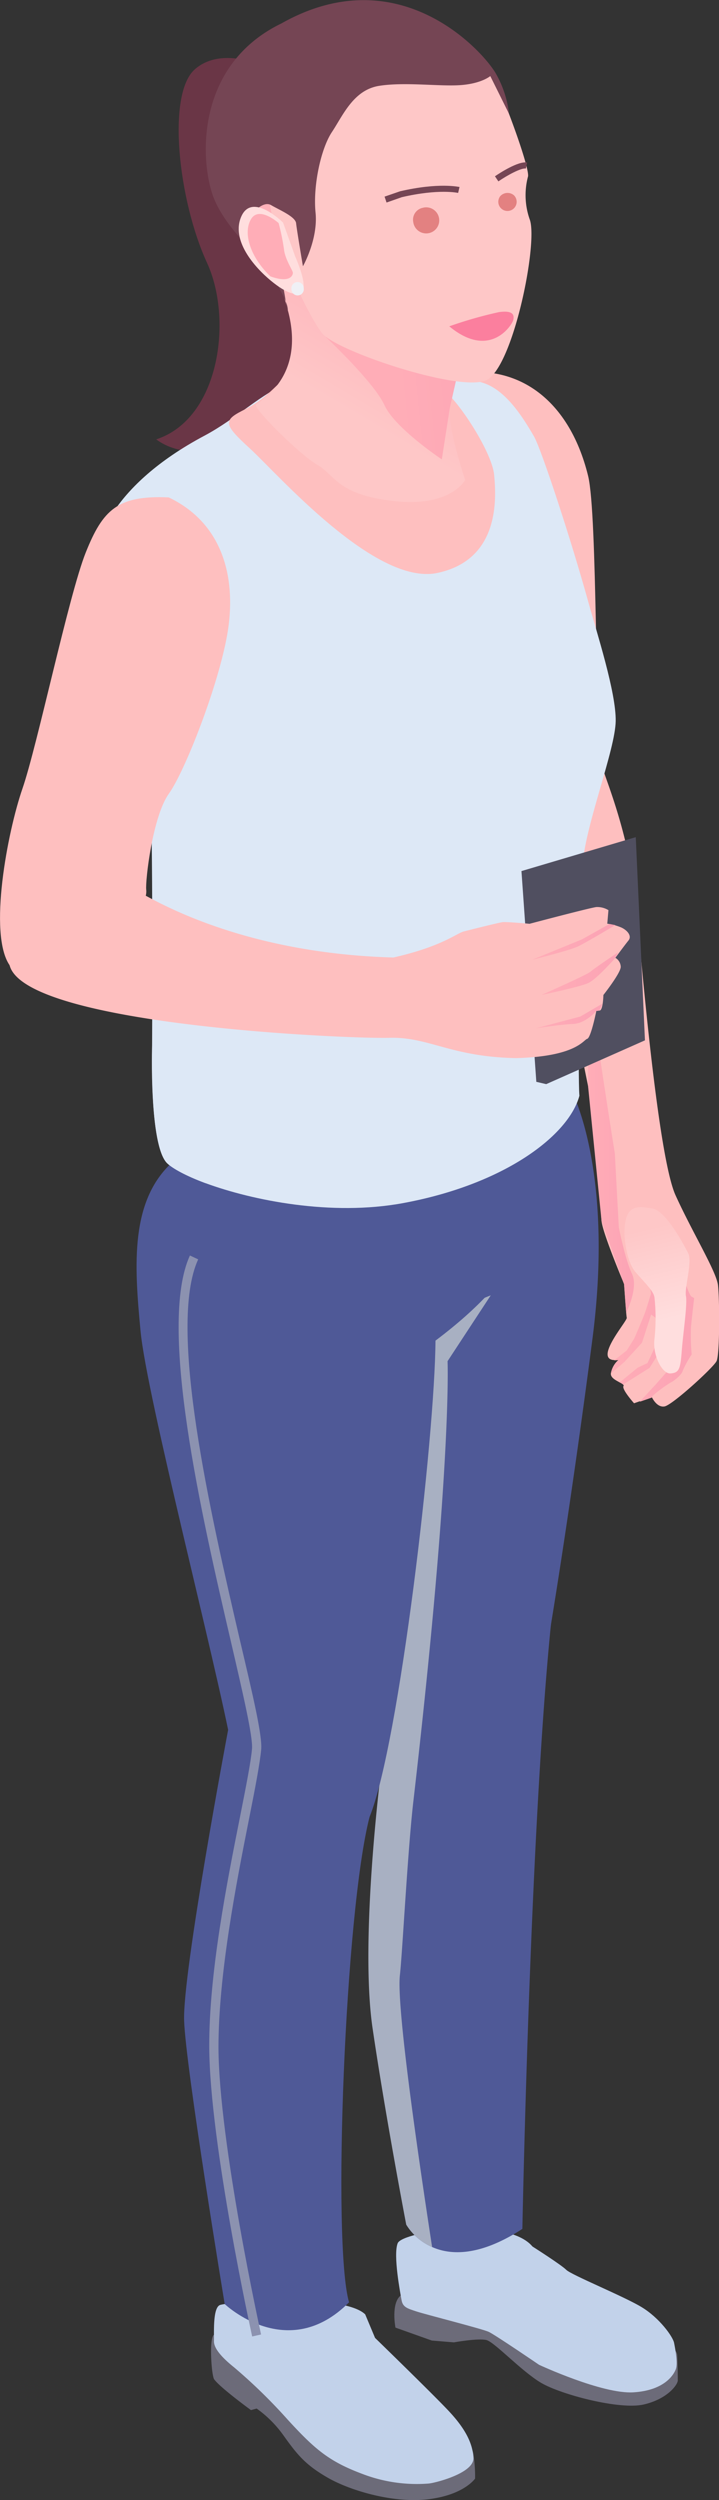 <svg xmlns="http://www.w3.org/2000/svg" xmlns:xlink="http://www.w3.org/1999/xlink" viewBox="0 0 133.98 465.73"><rect x="0" y="0" width="133.98" height="465.73" fill="#333333" stroke="none"/><defs><style>.cls-1{isolation:isolate;}.cls-2{fill:#febfbf;}.cls-3{fill:url(#Áåçûìÿííûé_ãðàäèåíò_3);}.cls-4{fill:url(#Áåçûìÿííûé_ãðàäèåíò_3-2);}.cls-5{fill:url(#Áåçûìÿííûé_ãðàäèåíò_55);}.cls-6{fill:#6c6b79;}.cls-7{fill:#c2d2ea;}.cls-8{fill:#4f5997;}.cls-9{fill:#a8b0c2;}.cls-15,.cls-9{mix-blend-mode:multiply;}.cls-10{fill:#8c92b0;}.cls-11{fill:#6a3646;}.cls-12,.cls-15{fill:#dde8f6;}.cls-13{fill:url(#Áåçûìÿííûé_ãðàäèåíò_45);}.cls-14{fill:url(#Áåçûìÿííûé_ãðàäèåíò_3-3);}.cls-16{fill:#fec7c7;}.cls-17{fill:url(#Áåçûìÿííûé_ãðàäèåíò_35);}.cls-18{fill:url(#Áåçûìÿííûé_ãðàäèåíò_2);}.cls-19{fill:#754554;}.cls-20{fill:#e38181;}.cls-21{fill:#fb7f9e;}.cls-22{fill:url(#Áåçûìÿííûé_ãðàäèåíò_43);}.cls-23{fill:#eff0f5;}.cls-24{fill:url(#Áåçûìÿííûé_ãðàäèåíò_3-4);}.cls-25{fill:#504f60;}.cls-26{fill:url(#Áåçûìÿííûé_ãðàäèåíò_3-5);}.cls-27{fill:url(#Áåçûìÿííûé_ãðàäèåíò_3-6);}.cls-28{fill:url(#Áåçûìÿííûé_ãðàäèåíò_3-7);}</style><linearGradient id="Áåçûìÿííûé_ãðàäèåíò_3" x1="1117.12" y1="256.37" x2="1132.62" y2="256.37" gradientTransform="matrix(-1, 0, 0, 1, 1387, 0)" gradientUnits="userSpaceOnUse"><stop offset="0.12" stop-color="#fca4b5"/><stop offset="0.99" stop-color="#ffadb7"/></linearGradient><linearGradient id="Áåçûìÿííûé_ãðàäèåíò_3-2" x1="1128.31" y1="221.39" x2="1136.85" y2="221.39" xlink:href="#Áåçûìÿííûé_ãðàäèåíò_3"/><linearGradient id="Áåçûìÿííûé_ãðàäèåíò_55" x1="1125.54" y1="234.51" x2="1121.04" y2="253.78" gradientTransform="matrix(-1, 0, 0, 1, 1387, 0)" gradientUnits="userSpaceOnUse"><stop offset="0.12" stop-color="#fec7c7"/><stop offset="1" stop-color="#ffdede"/></linearGradient><linearGradient id="Áåçûìÿííûé_ãðàäèåíò_45" x1="2457.19" y1="51.22" x2="2436.42" y2="23.01" gradientTransform="matrix(-0.99, 0.1, 0.1, 0.99, 2633.74, -206.27)" gradientUnits="userSpaceOnUse"><stop offset="0.12" stop-color="#fec7c7"/><stop offset="0.97" stop-color="#ffadb7"/></linearGradient><linearGradient id="Áåçûìÿííûé_ãðàäèåíò_3-3" x1="2423.97" y1="45" x2="2447.97" y2="45" gradientTransform="matrix(-0.99, 0.1, 0.1, 0.99, 2633.74, -206.27)" xlink:href="#Áåçûìÿííûé_ãðàäèåíò_3"/><linearGradient id="Áåçûìÿííûé_ãðàäèåíò_35" x1="2415.02" y1="17.05" x2="2410.77" y2="17.53" gradientTransform="matrix(-0.99, 0.1, 0.1, 0.99, 2633.74, -206.27)" gradientUnits="userSpaceOnUse"><stop offset="0.12" stop-color="#fec7c7"/><stop offset="0.99" stop-color="#ffdbdb"/></linearGradient><linearGradient id="Áåçûìÿííûé_ãðàäèåíò_2" x1="2410.02" y1="17.13" x2="2416.79" y2="17.13" gradientTransform="matrix(-0.99, 0.1, 0.1, 0.99, 2633.74, -206.27)" gradientUnits="userSpaceOnUse"><stop offset="0.19" stop-color="#ffdcdc"/><stop offset="0.9" stop-color="#fec7c7"/></linearGradient><linearGradient id="Áåçûìÿííûé_ãðàäèåíò_43" x1="2451.12" y1="15.6" x2="2462.15" y2="15.6" gradientTransform="matrix(-0.99, 0.1, 0.1, 0.99, 2633.74, -206.27)" gradientUnits="userSpaceOnUse"><stop offset="0.12" stop-color="#feb9b8"/><stop offset="1" stop-color="#ffdede"/></linearGradient><linearGradient id="Áåçûìÿííûé_ãðàäèåíò_3-4" x1="2452.9" y1="14.86" x2="2460.55" y2="14.86" gradientTransform="matrix(-0.99, 0.1, 0.1, 0.99, 2633.74, -206.27)" xlink:href="#Áåçûìÿííûé_ãðàäèåíò_3"/><linearGradient id="Áåçûìÿííûé_ãðàäèåíò_3-5" x1="1131.84" y1="183.69" x2="1147.29" y2="183.69" xlink:href="#Áåçûìÿííûé_ãðàäèåíò_3"/><linearGradient id="Áåçûìÿííûé_ãðàäèåíò_3-6" x1="1131.25" y1="189.58" x2="1145.51" y2="189.58" xlink:href="#Áåçûìÿííûé_ãðàäèåíò_3"/><linearGradient id="Áåçûìÿííûé_ãðàäèåíò_3-7" x1="1134.17" y1="197.48" x2="1146.64" y2="197.48" xlink:href="#Áåçûìÿííûé_ãðàäèåíò_3"/></defs><g class="cls-1"><g id="Layer_7" data-name="Layer 7"><path class="cls-2" d="M250.14,96.87c1.79,7.31,1.18,48,2.68,54.27s-16.39-11.42-16.77-40.33c-.23-18-17.51-31.25-14.15-32.22C236.25,74.43,246.59,82.34,250.14,96.87Z" transform="translate(-140.55 -8.21)"/><path class="cls-2" d="M255.8,261.54a4.28,4.28,0,0,0-1.42,2.53.27.27,0,0,0,0,.09c0,.69.85,1.14,1.51,1.5.44.23.81.42.86.61s0,.1-.05.16,0,0,0,0l0,.11c-.08.75,2,3.08,2,3.08l1.05-.37h0l2.26-.78s.9,2,2.37,1.74,9.06-7.2,9.69-8.43.57-11.59.27-14.16-4.81-9.91-7.91-16.75-6.05-39.66-7.3-53.71-6.29-25-6.29-26.06-2.81-1.82-2.81-1.82-8,0-9.19,5.77,11,63.76,11,63.76.64,14.63.8,16.82,4.2,11.77,4.2,11.77.39,5.86.5,6.28-2.87,3.89-3.48,6.17c-.36,1.38.42,1.69,1.1,1.72A2.94,2.94,0,0,0,255.8,261.54Z" transform="translate(-140.55 -8.21)"/><path class="cls-3" d="M256.37,265.45l-.48.21c.44.23.81.42.86.61l.07-.24,4.77-3,3-4.77.94,4.69-2.78,3.15-3,3.24,2.26-.78c-.17-.32,3.08-2.61,3.62-2.86s2-1.45,2.13-2.1a19.15,19.15,0,0,1,1.68-3.08,37.54,37.54,0,0,1-.13-5.11c.17-1.81.59-5.39.59-5.39l-.48-.26c-.48-.26-1.85-4.39-1.79-4.92L261,243.45l.86,5.73s-.65,2.19-1.06,3.39-2.07,5-2.07,5l-1.4,2.22L255,261.61a2.94,2.94,0,0,0,.83-.07,4.28,4.28,0,0,0-1.42,2.53l2.48-2.14,3.29-3.59,1.7-5.25,1.69,1.21-.47,3.77-1.9,4.06-1.82.86Z" transform="translate(-140.55 -8.21)"/><path class="cls-4" d="M257.24,252.73s2.34-4.6,1.07-7.24-2.45-8.65-2.45-8.65l-.74-13.75s-4.14-25.75-4.58-32-.4,19.53-.4,19.53l2.51,25.09,4.2,11.77Z" transform="translate(-140.55 -8.21)"/><path class="cls-5" d="M256.91,238.16s.18,4.85,2.1,7.06,3.29,3.46,3.49,4.65a35.84,35.84,0,0,1,0,7.82c-.35,3.05,1.46,6.49,3,6.37s1.83-.72,2.08-4.08,1.09-8.84.79-10.34,1.24-6.42.41-8-4.12-7.92-6.73-8.32S256.87,232.33,256.91,238.16Z" transform="translate(-140.55 -8.21)"/><path class="cls-6" d="M265.22,445.13s1.45.74,1.52,1.81.12,4,.11,4.73-1.84,3.41-6.33,4.46-15.41-1.85-19.09-4-8.7-7.61-10.23-8-6.08.43-6.08.43l-4.11-.34-6.77-2.41s-.88-4.53,1-6S265.22,445.13,265.22,445.13Z" transform="translate(-140.55 -8.21)"/><path class="cls-7" d="M239.77,426.7s5.34,3.39,6.3,4.35,10.61,4.88,14,6.92,5.87,5.54,6.09,6.68.73,3.76.34,4.86-2.14,4-7.92,4.36S241,448.74,241,448.74s-8.15-5.56-9.36-6.13-11.84-3.26-13.46-3.8-2.55-.76-2.79-2.06-1.6-8.41-.74-10.65S235,421,239.77,426.7Z" transform="translate(-140.55 -8.21)"/><path class="cls-6" d="M226.76,463.18s1.58,0,2,2.13a28.25,28.25,0,0,1,.32,4.62s-2,3-8.59,3.84-14.72-1.61-18.87-4-5.65-4.26-8.15-7.74a21.34,21.34,0,0,0-5.09-5.14l-1.06.29s-5.94-4.32-6.91-5.81c-.51-1.26-.88-7.64,0-8.22S226.76,463.18,226.76,463.18Z" transform="translate(-140.55 -8.21)"/><path class="cls-7" d="M208.6,439.34l1.84,4.39s10.82,10.51,13.75,13.64,4.45,5.88,4.58,8.73-7.25,4.68-8.36,4.76a28.3,28.3,0,0,1-12.3-1.78c-6.28-2.35-8.88-4.6-13.92-10.09a100.65,100.65,0,0,0-10-9.76c-1.55-1.25-3.8-3.25-3.77-4.88s-.23-6.18,1.1-6.74S204.36,435.3,208.6,439.34Z" transform="translate(-140.55 -8.21)"/><path class="cls-8" d="M216.25,422.63a10.62,10.62,0,0,0,4.82,4.17c3.45,1.53,8.88,1.78,16.82-3.38,0,0,1.89-99,7.38-128l-23.66,41.74-9.93.36h0s-4.1,31.83-1.64,48.54S216.25,422.63,216.25,422.63Z" transform="translate(-140.55 -8.21)"/><path class="cls-8" d="M211.24,336.43a7.37,7.37,0,0,0,.43,1.1h0c1.47,3.1,4.65,4.94,8.31,5.75,7.23,1.61,16.32-.84,17.89-5.68.1-.29.21-.65.33-1,2.86-9.49,8.93-49.4,12.76-79.07,4-30.92-3.72-45.68-3.72-45.68l-37.75,6.86s-.32,18.23-.45,40.08C208.9,288.69,209.32,330.39,211.24,336.43Z" transform="translate(-140.55 -8.21)"/><path class="cls-9" d="M216.25,422.63a10.62,10.62,0,0,0,4.82,4.17c-2.54-16.55-6.68-44.85-6-50.67.45-3.92,1.44-23.08,2.5-32.3,7.24-62.62,6.38-82.05,6.38-82.05L232,249.51l-23,9.24c-.15,29.94.27,71.64,2.19,77.68a7.37,7.37,0,0,0,.43,1.1s-4.1,31.83-1.64,48.54S216.25,422.63,216.25,422.63Z" transform="translate(-140.55 -8.21)"/><path class="cls-8" d="M232.83,231.44l5.28,6.18s.46,7.64-16.41,20.33c-.11,17.9-6.74,75.11-12.29,88.75s-22.76,3-25.67-12.8-15.84-65.51-17-77.73-2.08-24.65,6.38-31.85S232.83,231.44,232.83,231.44Z" transform="translate(-140.55 -8.21)"/><path class="cls-8" d="M205.59,437.1c-3.16-11.08-.72-72.83,3.82-90.4-23.37-13.6-26.35-16.24-26.35-16.24s-8.53,45.23-8.2,54.2,7.56,52.76,7.56,52.76S194.15,448.61,205.59,437.1Z" transform="translate(-140.55 -8.21)"/><path class="cls-10" d="M187.54,443.46l1.66-.37c-.08-.35-7.86-35.69-7.94-53.44,0-13.62,3.28-30.44,5.72-42.72,1.14-5.72,2-10.24,2.24-12.8s-1.54-10.08-4-20.53c-5.38-23.19-13.52-58.22-7.74-70.79l-1.54-.72c-6,13.1,2.19,48.48,7.63,71.89,2.3,9.92,4.12,17.75,3.94,20-.21,2.46-1.1,6.94-2.22,12.61-2.46,12.35-5.81,29.27-5.75,43C179.64,407.59,187.46,443.1,187.54,443.46Z" transform="translate(-140.55 -8.21)"/><path class="cls-11" d="M190.59,20.92s-8.45-4.41-13.72.19-3.11,24.41,2.26,36.07c4.82,10.47,2.38,29-9.47,32.88,8.31,6.23,27-.69,29.63-12.14S190.59,20.92,190.59,20.92Z" transform="translate(-140.55 -8.21)"/><path class="cls-12" d="M171.64,224.85c1,1,3.57,2.42,7.22,3.77,8.7,3.2,23.43,6.19,36.81,3.71,19-3.51,30.87-12.65,32.85-20-.32-3.2,0-35.73.61-43.23s6.06-21.19,6.15-26.55-3.52-16.47-5.14-22.33c-3.09-11.18-8.68-28.28-10.09-30.72-2.25-3.88-5.5-9-10-10.12s-30.48-1.94-35.61.06-9.8,6.74-15.75,9.91c-18,9.56-19.72,20.15-19.72,20.15s6.25,16.06,8.17,28.45c.47,3.09.84,5.73,1.05,7.53,1,8.94.7,57.47.7,57.47S168.31,221.35,171.64,224.85Z" transform="translate(-140.55 -8.21)"/><path class="cls-2" d="M194.05,78.59c-1,0-3.43,3.69-7.68,5.79s-4.39,2.68.74,7.37,23.35,25.66,34.95,23.19,11-13.76,10.57-18.27-7.35-14.8-9.59-15.78S194.05,78.59,194.05,78.59Z" transform="translate(-140.55 -8.21)"/><path class="cls-13" d="M226,77s-2,4.76-1.6,9.09,2.83,11.53,2.83,11.53-2.65,5.11-13.24,3.94-11-4.86-14.3-6.75-12-10.59-11.44-11.21,9.31-5,5.95-17.55-8.34-19.07-8.34-19.07-2.94-5.28.74-5.65S226,77,226,77Z" transform="translate(-140.55 -8.21)"/><path class="cls-14" d="M201.27,71s9,8.43,10.93,12.7,10.68,10.09,10.68,10.09l1.47-9.48L226,77Z" transform="translate(-140.55 -8.21)"/><path class="cls-15" d="M171.64,224.85c1,1,3.57,2.42,7.22,3.77-.15-.94-.34-2-.57-3.07-5.84-28.44-4.1-23.5-3.27-35s4.22-22.15,8.12-21.59a24.38,24.38,0,0,0,15.05-2.07,17.19,17.19,0,0,1-15.43-1.72c-4.14-3-2.58-25.64-2.58-25.64-5.24-2.42-9.52-2.76-13-1.61.47,3.09.84,5.73,1.05,7.53,1,8.94.7,57.47.7,57.47S168.31,221.35,171.64,224.85Z" transform="translate(-140.55 -8.21)"/><path class="cls-16" d="M228.49,18.47a23.86,23.86,0,0,1,6.35,9.5c2.51,6.45,4.27,12,4.11,13.08a13.58,13.58,0,0,0,.35,8.15c1.49,4.6-3.18,27.58-8.16,29.85s-28-5.47-30.56-8.75-9.11-16.57-9.91-25.51S187.23,25.41,200.18,20,228.49,18.47,228.49,18.47Z" transform="translate(-140.55 -8.21)"/><path class="cls-17" d="M231.47,43.51C231,46,237.54,56.39,237.84,58.7s-6.2,2.16-6.2,2.16Z" transform="translate(-140.55 -8.21)"/><path class="cls-18" d="M232.89,61.18c1.53-.06,4-.33,4.92-1.36a1.44,1.44,0,0,0,.37-1.16c-.13-1-1.31-3.32-2.68-6-1.76-3.44-4-7.72-3.69-9.09l-.68-.13c-.3,1.6,1.76,5.64,3.76,9.54,1.28,2.5,2.49,4.87,2.6,5.76a.69.69,0,0,1-.2.62c-.93,1-4.4,1.18-5.65,1.16v.68C231.77,61.2,232.25,61.21,232.89,61.18Z" transform="translate(-140.55 -8.21)"/><path class="cls-19" d="M212.58,45.94l2.85-1c6.89-1.6,10.45-.8,10.49-.79l.26-1.11c-.15,0-3.81-.88-11.07.8l-2.9,1Z" transform="translate(-140.55 -8.21)"/><path class="cls-19" d="M233.42,42c1.6-1.11,4.28-2.57,5.12-2.39l.24-1.12c-1.65-.34-5.3,2.08-6,2.56Z" transform="translate(-140.55 -8.21)"/><path class="cls-20" d="M217.56,49.59a2.43,2.43,0,1,0,1.73-2.66A2.26,2.26,0,0,0,217.56,49.59Z" transform="translate(-140.55 -8.21)"/><path class="cls-20" d="M233.76,44.76a1.71,1.71,0,1,0,2.58-.15A1.83,1.83,0,0,0,233.76,44.76Z" transform="translate(-140.55 -8.21)"/><path class="cls-21" d="M224.27,69a77.13,77.13,0,0,1,9.27-2.65c2.66-.36,2.85.55,2.66,1.45S231.88,75.3,224.27,69Z" transform="translate(-140.55 -8.21)"/><path class="cls-19" d="M187.38,48.22s2.1-2.72,3.68-1.8,4.55,2.15,4.67,3.39,1.27,8,1.27,8,2.85-5,2.35-10,1-11.92,3.05-15,4-7.85,8.81-8.61,11.36.16,15.24-.14,5.46-1.68,5.46-1.68l3.5,7.05A19.75,19.75,0,0,0,233,22c-2.16-3.93-17.92-21.89-40-9.43-16.23,7.86-15.17,25.9-12.65,32.43s10.17,12.34,10.95,14.35,2.89,4.82,2.89,6.68-.92-7-2.49-10.72A32.24,32.24,0,0,0,187.38,48.22Z" transform="translate(-140.55 -8.21)"/><path class="cls-22" d="M193.3,49.68s-5.69-5.7-7.75-1.22S188,58,191,60.48s5.1,3.11,5.94,1.77S195.56,56,195.56,56Z" transform="translate(-140.55 -8.21)"/><path class="cls-23" d="M194.86,62.05a1.15,1.15,0,1,0,2.29-.1,1.15,1.15,0,1,0-2.29.1Z" transform="translate(-140.55 -8.21)"/><path class="cls-24" d="M192.47,49.77s-3.63-3.27-5.14-.74-.24,6.95,3.6,10.66c3.7,1.35,4.24-.24,4.19-.7s-1.46-2.51-1.65-4.32A41.18,41.18,0,0,0,192.47,49.77Z" transform="translate(-140.55 -8.21)"/><polygon class="cls-25" points="97.17 162.27 99.94 201.53 101.78 201.96 120.18 193.8 118.47 155.95 97.17 162.27"/><path class="cls-2" d="M227,181.72s6.47-1.65,7.23-1.73,5,.31,5,.31,11.32-3,12.45-3.12a4,4,0,0,1,2.25.58l-.22,2.52a10.33,10.33,0,0,1,2.64.72c1.09.51,2,1.56,1.31,2.41s-2.44,3.23-2.44,3.23a2,2,0,0,1,1,1.68c0,1.15-3.23,5.24-3.23,5.24s-.06,2.83-.69,2.9l-.63.08s-1,5-1.7,5.19-2.05,3.31-13.29,3.59c-12.2-.24-16.23-4-23.63-3.78s-72.54-2.46-70.78-14.84,20.91-14.08,25-11.87,19.86,11,46.59,11.75C223,184.5,225.59,182.07,227,181.72Z" transform="translate(-140.55 -8.21)"/><path class="cls-2" d="M166.12,178.29s1.88-2.52,1.68-4.29S169,160.28,172,156.09s9.2-20,10.9-29.71-.33-20.46-10.91-25.51c-9.53-.43-12.29,2.33-15.46,10.26s-9,35.89-11.8,44-6.38,27-2.41,32.86S166.12,178.29,166.12,178.29Z" transform="translate(-140.55 -8.21)"/><path class="cls-26" d="M254.11,180.34,249,183.2,239.71,187s6.85-1.69,8.49-2.46,7-4,7-4Z" transform="translate(-140.55 -8.21)"/><path class="cls-27" d="M255.23,186.64s-3.45,3.92-5,4.67-8.77,2.24-8.77,2.24,8.47-3.74,9.11-4.32,5.14-3.61,5.14-3.61Z" transform="translate(-140.55 -8.21)"/><path class="cls-28" d="M252.27,196.46l-.63.08s-1.91,2.33-4.33,2.42-6.95.82-6.95.82l8.32-2.2,4.14-2.41Z" transform="translate(-140.55 -8.21)"/></g></g></svg>
